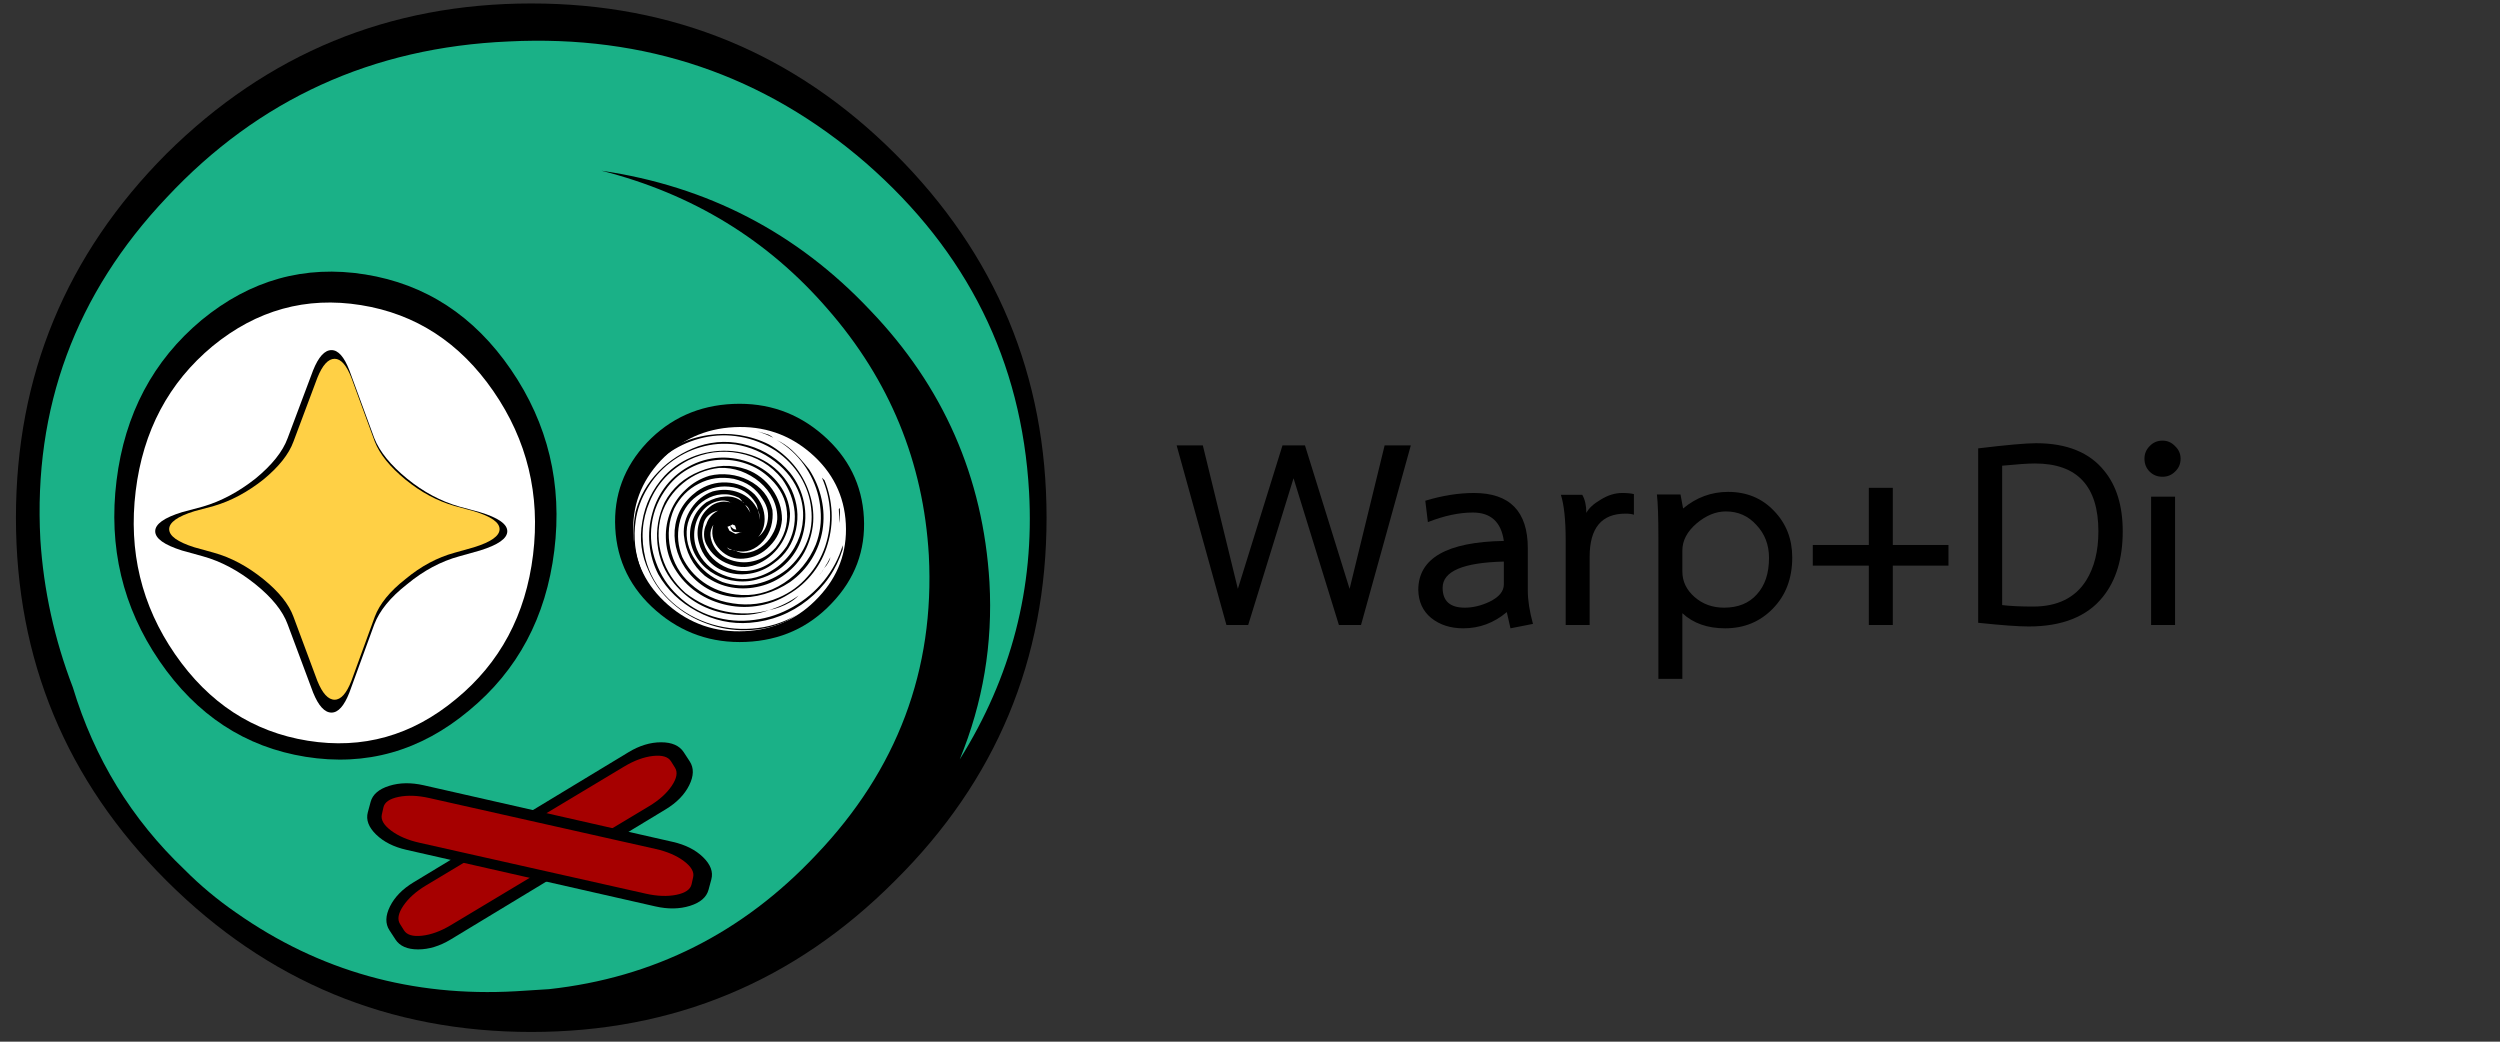 <?xml version="1.0" encoding="utf-8"?>
<svg version="1.1" id="Layer_1"
xmlns="http://www.w3.org/2000/svg"
xmlns:xlink="http://www.w3.org/1999/xlink"
width="120px" height="50px"
xml:space="preserve">
<rect width="100%" height="100%" fill="#333333" stroke="none"/>
<g id="PathID_41" transform="matrix(0.485, 0, 0, 0.484, 25.5, 24.85)" opacity="1">
<path style="fill:#000000;fill-opacity:1" d="M36 -36.1Q51 -21.1 51 0Q51 21.1 36 36Q21.1 51 0 51Q-21.1 51 -36.1 36Q-51 21.1 -51 0Q-51 -21.1 -36.1 -36.1Q-21.1 -51 0 -51Q21.1 -51 36 -36.1" />
</g>
<g id="PathID_42" transform="matrix(0.485, 0, 0, 0.484, 25.5, 24.85)" opacity="1">
</g>
<g id="PathID_43" transform="matrix(0.104, -0.292, 0.305, 0.1, -4.8, 39.5)" opacity="1">
<path style="fill:#1AB187;fill-opacity:1" d="M144.4 46.55Q155.8 74.9 143.75 103Q131.55 131.1 103.2 142.5Q82.4 150.85 60.5 146.15Q74.7 146.8 88 141.45Q110.75 132.2 122.3 110.95Q134.1 89.7 129.85 66.1Q131.35 87.1 120.4 104.95Q109.2 123.4 89.05 131.55Q64.15 141.45 39.5 130.7Q16.95 121.05 6.85 99.8L4.95 95.25Q-3.85 73.8 3 51.9Q4.5 46.95 6.85 42.45Q14.15 27.45 28.3 17.55Q37.55 10.05 48.5 5.55Q77.05 -5.85 104.95 6.2Q133.25 18.2 144.4 46.55" />
</g>
<g id="PathID_44" transform="matrix(0.104, -0.292, 0.305, 0.1, -4.8, 39.5)" opacity="1">
</g>
<g id="PathID_45" transform="matrix(0.206, 0.033, -0.028, 0.227, 16.1, 24.75)" opacity="1">
<path style="fill:#000000;fill-opacity:1" d="M36 -36.1Q51 -21.1 51 0Q51 21.1 36 36Q21.1 51 0 51Q-21.1 51 -36.1 36Q-51 21.1 -51 0Q-51 -21.1 -36.1 -36.1Q-21.1 -51 0 -51Q21.1 -51 36 -36.1" />
</g>
<g id="PathID_46" transform="matrix(0.206, 0.033, -0.028, 0.227, 16.1, 24.75)" opacity="1">
</g>
<g id="PathID_47" transform="matrix(0.117, -0.005, 0.006, 0.112, 35.5, 25.1)" opacity="1">
<path style="fill:#000000;fill-opacity:1" d="M36 -36.1Q51 -21.1 51 0Q51 21.1 36 36Q21.1 51 0 51Q-21.1 51 -36.1 36Q-51 21.1 -51 0Q-51 -21.1 -36.1 -36.1Q-21.1 -51 0 -51Q21.1 -51 36 -36.1" />
</g>
<g id="PathID_48" transform="matrix(0.117, -0.005, 0.006, 0.112, 35.5, 25.1)" opacity="1">
</g>
<g id="PathID_49" transform="matrix(0.038, -0.023, 0.015, 0.023, 25.9, 40.6)" opacity="1">
<path style="fill:#000000;fill-opacity:1" d="M185.85 -9.55L185.85 9.6Q185.85 30.3 171.2 44.95Q156.55 59.6 135.85 59.6L-135.85 59.6Q-156.55 59.6 -171.2 44.95Q-185.85 30.3 -185.85 9.6L-185.85 -9.55Q-185.85 -30.25 -171.2 -44.9Q-156.55 -59.55 -135.85 -59.55L135.85 -59.55Q156.55 -59.55 171.2 -44.9Q185.85 -30.25 185.85 -9.55" />
</g>
<g id="PathID_50" transform="matrix(0.038, -0.023, 0.015, 0.023, 25.9, 40.6)" opacity="1">
</g>
<g id="PathID_51" transform="matrix(0.035, -0.021, 0.01, 0.016, 25.8, 40.6)" opacity="1">
<path style="fill:#A60000;fill-opacity:1" d="M185.85 -9.55L185.85 9.6Q185.85 30.3 171.2 44.95Q156.55 59.6 135.85 59.6L-135.85 59.6Q-156.55 59.6 -171.2 44.95Q-185.85 30.3 -185.85 9.6L-185.85 -9.55Q-185.85 -30.25 -171.2 -44.9Q-156.55 -59.55 -135.85 -59.55L135.85 -59.55Q156.55 -59.55 171.2 -44.9Q185.85 -30.25 185.85 -9.55" />
</g>
<g id="PathID_52" transform="matrix(0.035, -0.021, 0.01, 0.016, 25.8, 40.6)" opacity="1">
</g>
<g id="PathID_53" transform="matrix(0.044, 0.01, -0.007, 0.026, 25.9, 40.6)" opacity="1">
<path style="fill:#000000;fill-opacity:1" d="M185.85 -9.55L185.85 9.6Q185.85 30.3 171.2 44.95Q156.55 59.6 135.85 59.6L-135.85 59.6Q-156.55 59.6 -171.2 44.95Q-185.85 30.3 -185.85 9.6L-185.85 -9.55Q-185.85 -30.25 -171.2 -44.9Q-156.55 -59.55 -135.85 -59.55L135.85 -59.55Q156.55 -59.55 171.2 -44.9Q185.85 -30.25 185.85 -9.55" />
</g>
<g id="PathID_54" transform="matrix(0.044, 0.01, -0.007, 0.026, 25.9, 40.6)" opacity="1">
</g>
<g id="PathID_55" transform="matrix(0.04, 0.009, -0.004, 0.018, 25.8, 40.6)" opacity="1">
<path style="fill:#A60000;fill-opacity:1" d="M185.85 -9.55L185.85 9.6Q185.85 30.3 171.2 44.95Q156.55 59.6 135.85 59.6L-135.85 59.6Q-156.55 59.6 -171.2 44.95Q-185.85 30.3 -185.85 9.6L-185.85 -9.55Q-185.85 -30.25 -171.2 -44.9Q-156.55 -59.55 -135.85 -59.55L135.85 -59.55Q156.55 -59.55 171.2 -44.9Q185.85 -30.25 185.85 -9.55" />
</g>
<g id="PathID_56" transform="matrix(0.04, 0.009, -0.004, 0.018, 25.8, 40.6)" opacity="1">
</g>
<g id="PathID_57" transform="matrix(0.187, 0.03, -0.025, 0.205, 16.05, 25.1)" opacity="1">
<path style="fill:#FFFFFF;fill-opacity:1" d="M36 -36.1Q51 -21.1 51 0Q51 21.1 36 36Q21.1 51 0 51Q-21.1 51 -36.1 36Q-51 21.1 -51 0Q-51 -21.1 -36.1 -36.1Q-21.1 -51 0 -51Q21.1 -51 36 -36.1" />
</g>
<g id="PathID_58" transform="matrix(0.187, 0.03, -0.025, 0.205, 16.05, 25.1)" opacity="1">
</g>
<g id="PathID_59" transform="matrix(0.26, 0, 0, 0.185, 15.9, 25.5)" opacity="1">
<path style="fill:#000000;fill-opacity:1" d="M3.35 -41.75L7.95 -24.15Q9.4 -18.95 14 -13.65Q18.55 -8.45 23.65 -6.4L27.45 -4.95Q32.5 -2.8 32.5 0Q32.5 2.8 27.45 5L23.65 6.5Q18.55 8.45 14 13.75Q9.4 18.8 7.95 24.15L3.35 41.85Q1.9 47.05 0.05 47.05Q-1.85 47.05 -3.35 41.85L-8.05 24.15Q-9.4 18.95 -14 13.75Q-18.7 8.45 -23.7 6.5L-27.55 5Q-32.5 2.8 -32.5 0Q-32.5 -2.8 -27.55 -4.95L-23.7 -6.4Q-18.7 -8.45 -14 -13.65Q-9.4 -18.95 -8.05 -24.15L-3.35 -41.75Q-1.85 -47 0.05 -47Q1.9 -47 3.35 -41.75" />
</g>
<g id="PathID_60" transform="matrix(0.26, 0, 0, 0.185, 15.9, 25.5)" opacity="1">
</g>
<g id="PathID_61" transform="matrix(0.244, 0, 0, 0.174, 16.05, 25.4)" opacity="1">
<path style="fill:#FFD045;fill-opacity:1" d="M3.35 -41.75L7.95 -24.15Q9.4 -18.95 14 -13.65Q18.55 -8.45 23.65 -6.4L27.45 -4.95Q32.5 -2.8 32.5 0Q32.5 2.8 27.45 5L23.65 6.5Q18.55 8.45 14 13.75Q9.4 18.8 7.95 24.15L3.35 41.85Q1.9 47.05 0.05 47.05Q-1.85 47.05 -3.35 41.85L-8.05 24.15Q-9.4 18.95 -14 13.75Q-18.7 8.45 -23.7 6.5L-27.55 5Q-32.5 2.8 -32.5 0Q-32.5 -2.8 -27.55 -4.95L-23.7 -6.4Q-18.7 -8.45 -14 -13.65Q-9.4 -18.95 -8.05 -24.15L-3.35 -41.75Q-1.85 -47 0.05 -47Q1.9 -47 3.35 -41.75" />
</g>
<g id="PathID_62" transform="matrix(0.244, 0, 0, 0.174, 16.05, 25.4)" opacity="1">
</g>
<g id="PathID_63" transform="matrix(0.1, -0.005, 0.005, 0.096, 35.5, 25.4)" opacity="1">
<path style="fill:#FFFFFF;fill-opacity:1" d="M36 -36.1Q51 -21.1 51 0Q51 21.1 36 36Q21.1 51 0 51Q-21.1 51 -36.1 36Q-51 21.1 -51 0Q-51 -21.1 -36.1 -36.1Q-21.1 -51 0 -51Q21.1 -51 36 -36.1" />
</g>
<g id="PathID_64" transform="matrix(0.1, -0.005, 0.005, 0.096, 35.5, 25.4)" opacity="1">
</g>
<g id="PathID_65" transform="matrix(-0.067, -5.60769e-009, 0, 0.064, 40.45, 20.7)" opacity="1">
<path style="fill:#000000;fill-opacity:1" d="M82.15 71.5Q79.9 70.7 78.9 69.85Q78 70.45 77.15 70.7L76.2 73.75Q78.55 73.85 80.45 70.85Q80.45 72.75 79.45 74.2Q78.55 75.6 76.85 75.6L74.4 75.75Q73.85 76 73 75.75L72.15 75.45L72.75 75.75L76.75 77L78.3 76.2L81.15 74.6L82.6 71.6L82.15 71.5M2.65 68.85Q1.7 63.4 2.1 57.55L2.55 58.1Q2.7 58.55 2.8 58.4Q2.35 63.75 2.65 68.85M16.95 108Q15.65 106.6 14.55 104.95Q13.9 103.95 13.4 102.85Q11.4 100.65 10 97.9Q9.2 96.3 8.8 94.45Q10.8 98.8 13.4 102.85Q14.85 105.7 16.95 108M49.7 4.9Q51.25 3.5 53.05 2.6Q57.1 1.15 61.55 0Q55.35 1.85 49.7 4.9M78 89.65Q78.65 89.45 79.2 89.05Q80.5 89.15 81.6 88.5L83.05 87.05Q81.4 88.3 79.2 89.05Q78.05 89.75 76.65 89.6Q71.3 91.1 66.15 89.2Q61 87.2 56.95 82.35Q53.05 77.65 51.35 71.6Q49.7 65.25 50.35 59.1Q53.8 43.95 67.7 36.65Q74 33.35 81.15 32.5Q88.5 31.65 95.35 33.35Q105.1 36.4 112.35 43.65Q119.55 50.55 123.3 60.1Q127 69.7 126.7 80Q126.45 90.75 121.85 100.25Q116.25 111.4 106.65 119.15Q97.25 126.55 85.6 129.7Q73.85 132.9 62 131.15Q49.5 129.3 38.95 122.4Q28.45 116 21.05 105.95Q14 96.35 10.75 84.5Q7.4 72.85 7.95 60.55Q8.55 48.25 13 36.8L14.9 34.8Q9.75 47 9.1 60.45Q8.55 73.75 12.55 86.35Q16.7 99.1 25.05 108.85Q33.6 119.25 45.8 124.75Q61.55 131.9 78.75 129.1Q96.35 126.4 109.2 114.25Q120.4 103.7 123.55 87.95Q126.7 72.15 120.7 58Q114.55 45.4 103.2 39.4Q91.65 33.05 78 35.7Q70.95 37.5 66 41.1Q60.85 45 57.4 50.95Q52.05 59 53.95 68.15Q55.35 75 60.55 79.25Q55.95 73.9 55.95 65.9Q55.95 55.7 63.1 47.35Q71.6 38.85 83.45 38.4Q94.8 37.95 104.5 45.1Q118.95 56.3 120.4 74.3Q120.95 82.6 118.4 90.75Q115.8 99.1 110.35 106.1Q96.9 122.95 75.75 124.55Q66.15 125.15 56.25 122.15Q46.55 119.25 37.75 113.1Q28 105.85 22.05 95.55Q16.25 85.5 14.45 74.05Q12.7 62.55 15.15 50.95Q17.6 39.1 24.05 28.65Q31.2 19.15 36.6 14Q41.55 9.35 47.35 6.55Q42.85 9.15 38.75 12.75Q28.9 21.35 22.85 33.5Q16.9 45.55 15.9 58.75Q14.7 72.4 19.25 84.9Q26.45 103.05 42.05 113.8Q58.55 125 76.85 122.4Q89.75 120.7 99.8 113.25Q109.65 105.85 114.95 94.35Q119.55 82.2 117.15 69.7Q114.4 56.15 104.5 48.7Q93.65 40.4 81.6 41.55Q68.6 42.65 62 54.4Q60.9 56.7 60.85 59.1Q59.4 61.95 59.4 64.9L59.4 66.45Q59.55 63 60.85 59.1Q65 49.8 74.3 46Q83.15 42.4 93.1 45.1Q102.65 48.7 108.55 58Q114.55 67.45 113.8 77.9Q112 96.65 98.8 108.4Q89.9 115.25 79.45 117.15Q69.4 118.95 59.2 116.25Q49.25 113.7 41.05 107.1Q32.45 100.35 27.45 90.75Q22.05 80 21.15 68.15Q20.45 56.7 24.15 45.55Q27.75 34.5 35.05 25.3Q42.5 16.05 52.8 9.9Q62.55 4.75 74 2.85Q85.05 1.15 96.2 2.85Q120.1 6.6 135.05 23.65Q138.85 28.65 142.35 34.25Q134.6 23.05 123.4 15.35Q112.35 7.75 99.6 4.75Q86.5 1.7 73.55 4.15Q60 6.6 48.1 14.6Q37.05 22.5 30.35 33.95Q23.85 45.25 22.6 57.85Q21.15 70.7 25.45 82.35Q30 94.75 40.05 103.7Q49.95 111.8 61.85 114.55Q74.4 117.25 86.15 113.1Q98.6 107.65 105.65 96.55Q113.1 84.9 111.55 72.05Q110.65 65.6 106.95 60Q103.5 54.5 98.25 51.25Q92.75 47.8 86.9 47.35Q80.45 46.8 74.55 49.8Q72.9 50.95 72 52.75Q71.55 52.95 71.15 53.25L69.9 55.2Q68 56.45 67.15 58.4L66.15 61.3L66.55 60.45Q67.5 58.55 69.9 55.2Q70.6 53.7 72 52.75Q77.3 48.4 84.5 49Q90.75 49.35 97.65 53.25Q104.4 58.4 107.2 66Q110.1 73.15 109.2 81.45Q107.95 90.05 103.05 96.9Q98.5 103.4 91.3 107.5Q84.3 111.55 76.2 112.4Q67.7 113.4 59.65 110.65Q47.55 106.95 39.2 97.65Q31.45 88.95 28.45 77Q25.45 65.25 27.75 53.4Q30.2 40.95 37.75 31.1Q49.95 16.05 67.6 10.65Q85.5 5.05 103.4 11.2Q120.1 17.5 131.85 30.1Q144 43.1 148.35 60.3Q151.75 78.2 148.15 94.75Q144.45 111.8 133.6 124.85Q130 128.85 125.45 132.7Q138.2 120.95 144.45 103.8Q150.95 85.9 148.35 67.25Q146.6 54.4 140 42.95Q133.7 31.8 123.85 23.75Q113.8 15.6 101.95 12Q89.65 8.2 76.85 9.9Q61.1 12.6 48.65 22.6Q35.9 32.8 30.9 47.35Q27.9 56.15 28.45 65.6Q28.9 74.75 32.6 83.15Q36.35 91.75 42.95 98.25Q49.7 104.95 58.55 108.4Q72.3 113.7 85.9 107.65Q99.35 101.7 104.5 88.5Q107.2 81.2 106.1 73.3Q104.95 65.15 99.95 59.1Q94.45 52.7 86.6 51.95Q83.15 51.75 80.35 53.45Q79.4 53.35 78.45 53.6L76.45 54.4Q78.2 53.3 80.35 53.45Q83.85 52.4 87.3 52.95Q92.1 53.85 95.35 56.85Q101.25 61.85 103.05 69.3Q104.95 76.2 103.05 83.45Q101.35 90.65 96.65 96.35Q91.75 102.35 85.05 104.8Q76.45 108.4 66.7 106.85Q57.1 105.25 49.25 98.9Q36.8 89.65 33.45 73.6Q30.35 58.55 36.6 43.95Q42.5 31.25 54.05 23.5Q65 16.35 78.75 14.9Q92.2 13.6 104.95 18.15Q118.25 23.05 127.55 33.35Q140.65 48.35 143.6 67.9Q146.9 87.35 139 104.8Q133.15 118.7 122 129Q111.25 139.05 97.35 144.3Q83.6 149.6 69 149.2Q53.8 148.9 40.5 142.45L32.8 137.6Q47.35 146.65 64.8 148Q81.6 149.35 97.65 143.45Q113.8 137.3 125.1 125.3Q137.2 112.55 141.3 95.55Q146.6 73.15 138.3 52.85Q129.9 32.1 110.35 21.6Q92.75 12.75 74.3 16.45Q55.4 20.2 43.5 35.7Q35.6 47.35 34.45 60.45Q33.35 74.05 40.05 86.15Q51.35 103.25 68.85 104.8Q75.55 105.25 82.15 102.7Q88.5 100.1 93.1 95.35Q97.8 90.5 99.6 84.15Q101.6 77.75 99.95 70.85Q99.25 65.15 94.65 61.85Q92.45 60.25 89.3 59.55Q95.8 63.15 97.65 69.7Q99.35 73.15 99.35 77.3Q99.35 81.45 97.65 84.9Q92.35 95.65 81.15 99.8Q69.85 104.25 59.65 98.9Q49.5 93.75 43.5 83.35Q37.75 73.15 37.75 61.55Q38.6 49.55 45.55 39.85Q51.95 30.65 62.55 25.3Q73 20.05 84.75 19.75Q97.05 19.6 107.95 25.2Q118.85 30.8 126.3 40.5Q133.3 49.7 136.4 61.45Q139.45 72.75 138.45 84.6Q137.3 96.8 132.15 107.25Q122.55 124.85 104.5 135.05Q86.3 145.3 66.55 143.65Q43.35 141.75 25.05 126.55Q6.85 111.4 0 88.5L0 85.5Q4.15 100.1 13.55 112.25Q22.85 124.15 35.6 131.7Q48.65 139.5 63.1 141.45Q78.3 143.65 93.1 138.85Q107.4 134.15 118.25 123.15Q128.9 112.55 133.7 98.5Q138.75 84.35 136.85 69.85Q134.85 54.4 125.3 41.55Q118.5 32.5 108.95 27.35Q99.6 22.3 89.3 21.5Q78.9 20.75 69.25 24.3Q59.2 27.9 51.7 35.7Q41.05 46.4 39.95 60.55Q38.75 75.2 48.1 87.35Q55.1 95.35 64.1 97.45Q73.3 99.8 82.7 95.55Q86.5 93.75 89.65 90.05Q92.65 86.6 93.9 82.35Q95.35 77.9 94.35 74.05Q93.75 71.85 92.65 70.15L93.1 72.05Q94.8 81.6 87.75 89.05Q80.7 96.35 71.15 95.55Q60.1 94.65 52.25 86.05Q44.35 77.75 43.5 66.15Q43.5 53.95 50.5 43.55Q57.65 33.05 68.85 28.65Q85.15 22.6 102.5 30.1Q110.65 33.5 117.15 39.4Q123.65 45.55 127.55 53.25Q134.4 68.45 132.7 84.6Q131 101.25 120.7 114.25Q105.4 133.25 81.7 137.05Q66.75 139.5 52.8 134.15Q45.05 132.65 37.75 128.3Q34.35 126.15 31.6 123.2Q41 130.35 52.8 134.15Q68.25 138.6 84.05 135.15Q99.6 131.9 112.7 121.25Q124.85 109.85 129.45 94.2Q134.15 78.45 129.9 62.7Q125.55 48.55 114.4 38.95Q103.05 29.2 88.5 27.5Q80.7 27.1 73 29.9Q65.55 32.8 59.55 38.05Q53.4 43.55 50.1 50.55Q46.55 58.1 46.9 66.15Q47.35 72.3 50.7 77.9Q53.7 83.45 58.65 87.05Q63.8 90.75 69.4 91.2Q73.25 91.55 76.65 89.6Q77.4 89.85 78 89.65" />
</g>
<g id="PathID_66" transform="matrix(-0.067, -5.60769e-009, 0, 0.064, 40.45, 20.7)" opacity="1">
</g>
<g id="PathID_67" transform="matrix(0.354, 0, 0, 0.354, 56.55, 30)" opacity="1">
<path style="fill:#000000;fill-opacity:1" d="M24.8 0L21.8 0L15.65 -19.9L9.5 0L6.55 0L-0.2 -24.35L3.35 -24.35L8.1 -4.9L14.15 -24.35L17.2 -24.35L23.25 -4.9L28 -24.35L31.55 -24.35L24.8 0" />
</g>
<g id="PathID_68" transform="matrix(0.354, 0, 0, 0.354, 56.55, 30)" opacity="1">
</g>
<g id="PathID_69" transform="matrix(0.354, 0, 0, 0.354, 67.6, 30)" opacity="1">
<path style="fill:#000000;fill-opacity:1" d="M16.9 -0.15L13.85 0.45L13.35 -1.75Q10.75 0.45 7.45 0.45Q4.85 0.45 3.1 -0.95Q1.4 -2.35 1.35 -4.75Q1.35 -11.2 12.95 -11.4Q12.4 -15.25 8.75 -15.25Q5.95 -15.25 2.65 -13.95L2.3 -16.85Q5.75 -17.9 8.9 -17.9Q16.2 -17.9 16.2 -10.4L16.2 -4.65Q16.2 -2.7 16.9 -0.15M12.95 -5.5L12.95 -8.6Q4.65 -8.4 4.65 -5.05Q4.65 -2.35 7.65 -2.35Q9.3 -2.35 11 -3.15Q12.95 -4.1 12.95 -5.5" />
</g>
<g id="PathID_70" transform="matrix(0.354, 0, 0, 0.354, 67.6, 30)" opacity="1">
</g>
<g id="PathID_71" transform="matrix(0.354, 0, 0, 0.354, 74.25, 30)" opacity="1">
<path style="fill:#000000;fill-opacity:1" d="M5.8 0L2.55 0L2.55 -11.5Q2.55 -15.6 1.9 -17.65L4.8 -17.65Q5.35 -16.7 5.35 -15.2Q5.85 -16.15 7.3 -17Q8.75 -17.9 10.2 -17.9Q11.2 -17.9 11.8 -17.75L11.8 -14.95Q11.4 -15.1 10.65 -15.1Q5.8 -15.1 5.8 -9.25L5.8 0" />
</g>
<g id="PathID_72" transform="matrix(0.354, 0, 0, 0.354, 74.25, 30)" opacity="1">
</g>
<g id="PathID_73" transform="matrix(0.354, 0, 0, 0.354, 78.7, 30)" opacity="1">
<path style="fill:#000000;fill-opacity:1" d="M20.7 -9.15Q20.7 -4.9 18.05 -2.2Q15.45 0.45 11.6 0.45Q8 0.45 5.8 -1.6L5.8 7.3L2.55 7.3L2.55 -11.75Q2.55 -16 2.35 -17.7L5.55 -17.7L5.9 -15.8Q8.6 -18.05 12 -18.05Q15.8 -18.05 18.25 -15.45Q20.7 -12.9 20.7 -9.15M17.55 -9.1Q17.55 -11.75 15.85 -13.55Q14.2 -15.4 11.7 -15.4Q9.65 -15.4 7.7 -13.75Q5.8 -12.1 5.8 -10.1L5.8 -7.25Q5.8 -5.25 7.45 -3.8Q9.1 -2.35 11.45 -2.35Q14.3 -2.35 15.9 -4.15Q17.55 -5.95 17.55 -9.1" />
</g>
<g id="PathID_74" transform="matrix(0.354, 0, 0, 0.354, 78.7, 30)" opacity="1">
</g>
<g id="PathID_75" transform="matrix(0.354, 0, 0, 0.354, 86.5, 30)" opacity="1">
<path style="fill:#000000;fill-opacity:1" d="M12.3 0L9.05 0L9.05 -8.05L1.45 -8.05L1.45 -10.85L9.05 -10.85L9.05 -18.6L12.3 -18.6L12.3 -10.85L19.85 -10.85L19.85 -8.05L12.3 -8.05L12.3 0" />
</g>
<g id="PathID_76" transform="matrix(0.354, 0, 0, 0.354, 86.5, 30)" opacity="1">
</g>
<g id="PathID_77" transform="matrix(0.354, 0, 0, 0.354, 94.05, 30)" opacity="1">
<path style="fill:#000000;fill-opacity:1" d="M22.15 -12.7Q22.15 -7.15 19.45 -3.8Q16.2 0.2 9.4 0.2Q7.3 0.2 2.55 -0.3L2.55 -23.95Q8.35 -24.65 10.4 -24.65Q16.65 -24.65 19.65 -20.9Q22.15 -17.85 22.15 -12.7M18.85 -12.7Q18.85 -21.9 10.25 -21.9Q8.85 -21.9 5.8 -21.6L5.8 -2.7Q7.45 -2.5 10 -2.5Q14.95 -2.5 17.2 -6.05Q18.85 -8.7 18.85 -12.7" />
</g>
<g id="PathID_78" transform="matrix(0.354, 0, 0, 0.354, 94.05, 30)" opacity="1">
</g>
<g id="PathID_79" transform="matrix(0.354, 0, 0, 0.354, 102.35, 30)" opacity="1">
<path style="fill:#000000;fill-opacity:1" d="M5.8 0L2.55 0L2.55 -17.4L5.8 -17.4L5.8 0M6.55 -22.55Q6.55 -21.5 5.8 -20.8Q5.1 -20.1 4.1 -20.1Q3.05 -20.1 2.35 -20.8Q1.65 -21.5 1.65 -22.55Q1.65 -23.55 2.35 -24.25Q3.05 -25 4.1 -25Q5.1 -25 5.8 -24.25Q6.55 -23.55 6.55 -22.55" />
</g>
<g id="PathID_80" transform="matrix(0.354, 0, 0, 0.354, 102.35, 30)" opacity="1">
</g>
</svg>
